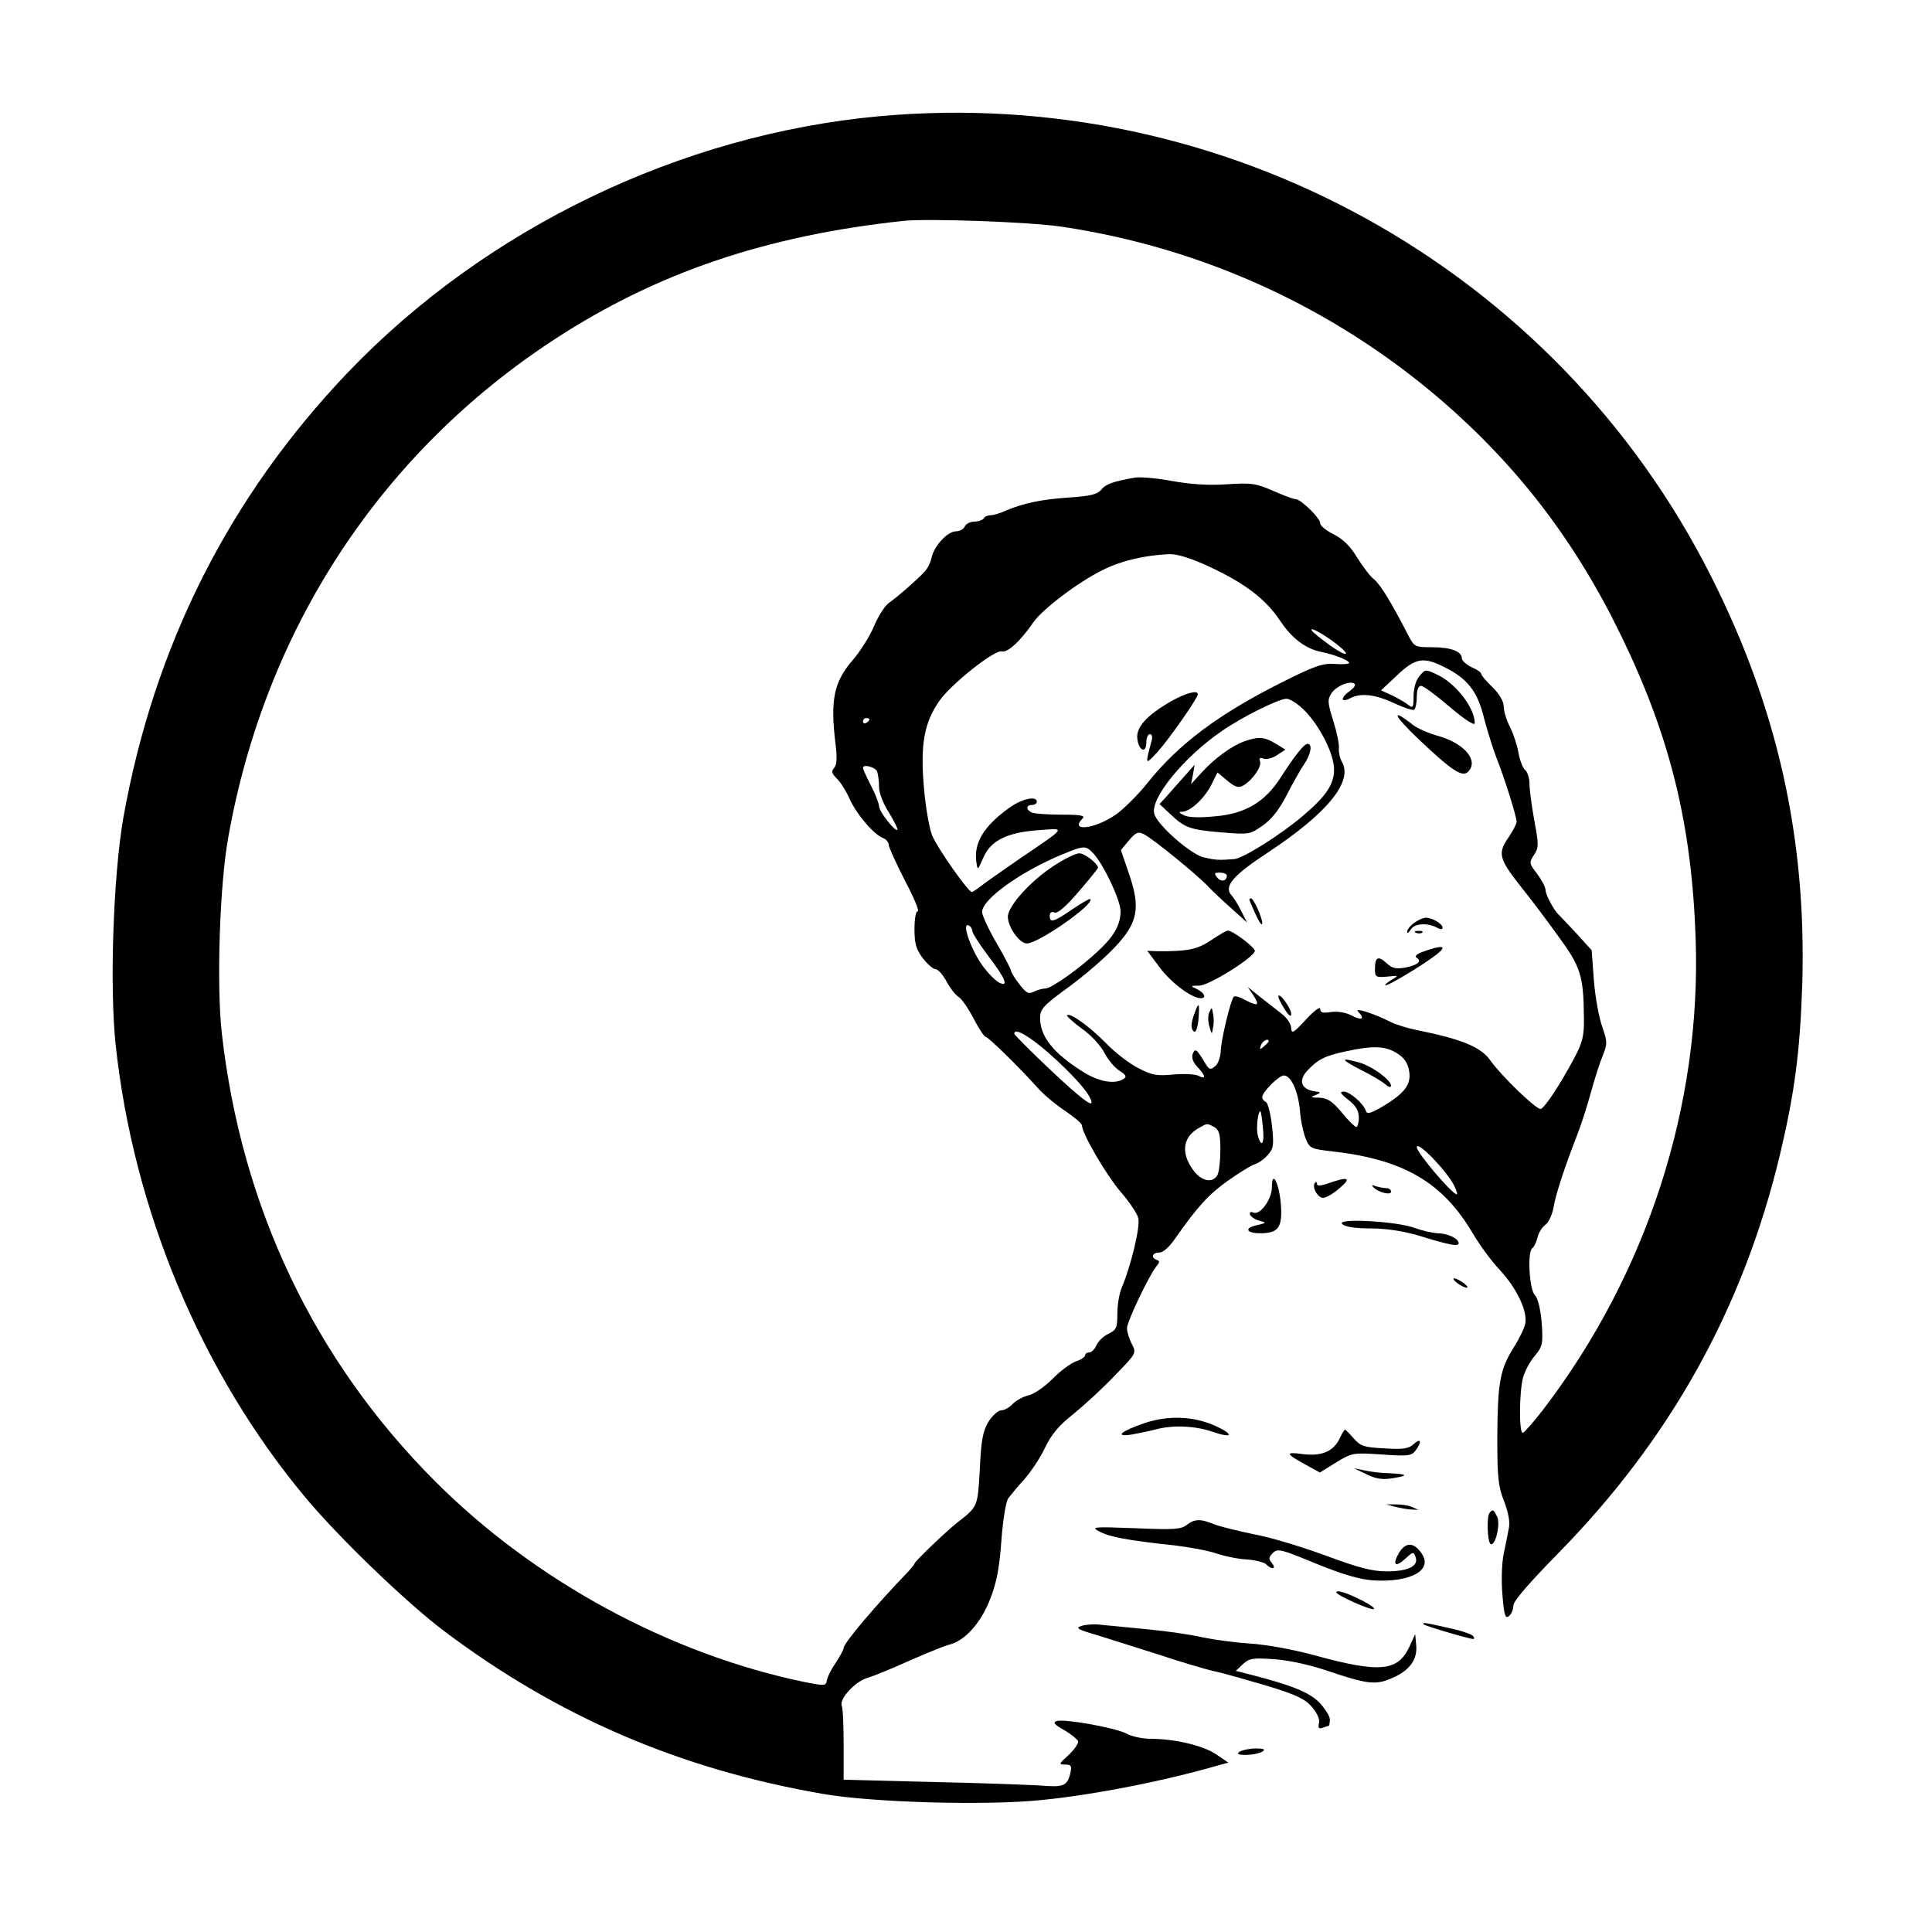 <?xml version="1.0" standalone="no"?>
<!DOCTYPE svg PUBLIC "-//W3C//DTD SVG 20010904//EN"
 "http://www.w3.org/TR/2001/REC-SVG-20010904/DTD/svg10.dtd">
<svg version="1.0" xmlns="http://www.w3.org/2000/svg"
 width="600pt" height="600pt" viewBox="0 0 600 600"
 preserveAspectRatio="xMidYMid meet">

<g transform="translate(0,600) scale(0.1,-0.1)"
fill="#000000" stroke="none">
<path d="M2730 5639 c-618 -57 -1223 -349 -1651 -797 -368 -386 -601 -849
-696 -1382 -31 -178 -43 -522 -24 -703 55 -516 267 -1021 589 -1407 105 -126
315 -328 432 -416 354 -266 731 -428 1175 -505 154 -27 509 -37 681 -19 162
16 385 60 549 108 l30 8 -40 27 c-42 27 -128 47 -202 47 -24 0 -58 7 -74 16
-37 19 -196 47 -218 39 -12 -5 -6 -11 24 -28 21 -12 40 -28 43 -34 2 -7 -11
-26 -29 -43 -31 -28 -32 -30 -11 -30 19 0 21 -4 16 -27 -10 -40 -21 -44 -94
-38 -36 2 -188 8 -337 11 l-273 7 0 107 c0 60 -2 115 -6 123 -8 21 42 75 79
86 18 5 77 29 132 54 55 24 111 47 125 50 47 12 97 68 125 141 20 50 29 98 35
183 5 65 14 122 22 131 7 9 29 36 50 59 21 24 50 68 64 98 19 40 43 69 88 104
33 27 91 80 128 119 67 69 68 70 53 98 -8 16 -15 38 -15 49 0 21 68 163 91
192 11 13 11 17 2 20 -20 7 -15 23 7 23 12 0 31 17 49 43 70 100 105 138 164
180 34 24 71 47 83 51 11 3 30 16 41 29 18 20 20 30 13 92 -4 38 -13 71 -19
73 -6 2 -11 9 -11 15 0 15 51 67 67 67 22 0 44 -47 50 -107 2 -32 11 -72 18
-89 12 -30 17 -32 77 -39 227 -25 349 -96 444 -259 20 -33 56 -83 81 -109 53
-57 87 -128 80 -167 -3 -15 -20 -50 -38 -78 -41 -66 -48 -107 -49 -279 0 -121
3 -150 21 -195 13 -34 19 -64 15 -83 -3 -16 -10 -52 -16 -80 -6 -28 -8 -84 -4
-128 5 -64 9 -75 20 -66 8 6 14 21 14 33 0 14 49 70 138 161 350 356 576 763
690 1240 45 189 62 317 69 525 14 454 -76 861 -284 1272 -483 957 -1510 1525
-2583 1427z m567 -343 c437 -65 844 -251 1178 -538 239 -206 418 -440 560
-733 152 -313 219 -586 231 -940 18 -519 -151 -1040 -473 -1462 -31 -40 -60
-73 -64 -73 -12 0 -11 127 1 172 6 21 22 51 37 68 24 29 25 37 21 101 -4 44
-11 76 -22 88 -17 19 -23 135 -7 145 5 3 12 18 16 33 3 15 15 33 25 40 10 7
21 32 25 55 7 42 37 131 73 223 11 28 30 86 42 130 12 44 29 97 38 118 14 35
14 42 -2 88 -10 28 -22 92 -26 144 l-7 94 -48 53 c-27 29 -52 55 -55 58 -14
13 -40 61 -40 75 0 9 -12 32 -26 51 -25 32 -26 35 -10 59 15 23 15 32 1 106
-8 45 -15 96 -15 114 0 18 -6 38 -14 44 -7 6 -16 30 -20 52 -4 23 -15 58 -26
80 -11 21 -20 50 -20 64 0 17 -13 39 -35 61 -19 18 -35 37 -35 41 0 5 -13 14
-30 21 -16 8 -30 20 -30 27 0 22 -34 35 -93 35 -53 0 -55 1 -74 38 -51 99 -86
157 -106 173 -12 9 -35 40 -52 67 -21 35 -43 57 -72 72 -24 12 -43 27 -43 35
0 16 -60 75 -77 75 -7 0 -38 12 -70 26 -53 23 -66 25 -143 20 -57 -4 -112 0
-169 10 -46 9 -98 13 -115 11 -68 -12 -92 -20 -106 -38 -12 -14 -34 -20 -100
-24 -88 -6 -142 -18 -197 -41 -17 -8 -38 -14 -46 -14 -9 0 -19 -4 -22 -10 -3
-5 -17 -10 -30 -10 -12 0 -25 -7 -29 -15 -3 -8 -15 -15 -27 -15 -26 0 -68 -45
-76 -82 -3 -15 -13 -35 -23 -45 -27 -28 -83 -77 -109 -95 -13 -9 -33 -41 -46
-71 -12 -30 -42 -78 -66 -106 -60 -69 -71 -125 -54 -263 5 -40 4 -63 -4 -72
-10 -11 -8 -18 7 -33 11 -10 29 -38 40 -63 22 -49 76 -112 105 -123 9 -3 17
-13 17 -21 0 -7 23 -57 50 -110 28 -53 46 -96 40 -96 -6 0 -10 -24 -10 -56 0
-44 5 -62 26 -90 15 -19 32 -34 40 -34 7 0 22 -17 33 -37 11 -21 28 -43 38
-49 10 -6 31 -37 47 -68 16 -31 33 -56 37 -56 8 0 108 -98 164 -161 17 -19 54
-50 83 -69 28 -19 52 -39 52 -45 1 -27 77 -156 120 -206 27 -31 52 -68 55 -82
7 -26 -23 -149 -51 -215 -8 -18 -14 -55 -14 -82 0 -44 -3 -50 -27 -62 -16 -7
-32 -23 -38 -36 -5 -12 -15 -22 -22 -22 -7 0 -13 -4 -13 -9 0 -5 -13 -14 -29
-19 -16 -6 -49 -30 -73 -55 -25 -25 -59 -48 -76 -51 -16 -4 -38 -16 -48 -27
-9 -10 -25 -19 -35 -19 -9 0 -27 -16 -39 -35 -17 -28 -23 -56 -27 -146 -7
-120 -5 -117 -72 -169 -36 -29 -131 -120 -131 -126 0 -2 -8 -12 -17 -22 -104
-108 -203 -225 -203 -240 0 -5 -11 -25 -24 -45 -14 -20 -26 -44 -28 -55 -3
-18 -6 -18 -68 -6 -421 87 -841 315 -1150 625 -374 375 -600 850 -661 1389
-17 148 -7 463 20 610 115 648 475 1196 1016 1548 315 205 653 320 1080 366
77 8 391 -3 492 -18z m459 -1056 c111 -52 174 -100 219 -167 38 -57 80 -88
130 -98 40 -8 85 -26 85 -34 0 -3 -20 -5 -43 -3 -37 3 -62 -5 -158 -53 -204
-102 -327 -194 -425 -316 -30 -38 -75 -82 -99 -99 -65 -45 -145 -54 -103 -12
9 9 -5 12 -64 12 -42 0 -83 3 -92 6 -20 8 -21 24 -1 24 8 0 15 5 15 10 0 20
-48 9 -86 -19 -78 -56 -110 -108 -102 -167 4 -29 4 -28 22 13 23 53 74 78 173
85 84 6 88 12 -62 -90 -49 -34 -101 -70 -115 -81 -14 -11 -28 -21 -32 -21 -11
0 -105 133 -123 175 -9 22 -21 90 -26 153 -11 130 1 197 48 265 36 52 172 160
194 154 18 -5 58 32 98 90 28 41 139 125 216 163 58 29 132 46 207 49 23 1 68
-13 124 -39z m392 -238 c52 -40 37 -45 -18 -6 -27 20 -53 40 -56 46 -8 13 33
-9 74 -40z m338 -74 c71 -35 103 -75 123 -159 11 -41 28 -96 39 -124 24 -60
62 -181 62 -197 0 -7 -12 -29 -26 -50 -33 -48 -29 -65 38 -150 29 -36 82 -106
117 -155 70 -95 79 -123 80 -254 1 -56 -4 -76 -30 -125 -45 -84 -90 -152 -104
-158 -12 -4 -122 102 -156 150 -29 42 -89 67 -229 95 -30 6 -68 18 -83 26 -49
25 -114 46 -99 31 22 -22 12 -29 -20 -12 -19 10 -44 14 -65 11 -25 -4 -33 -2
-33 10 0 8 -19 -6 -45 -34 -38 -41 -44 -45 -45 -26 0 12 -13 32 -30 45 -17 13
-47 37 -68 53 l-37 30 18 -27 c20 -32 14 -34 -27 -13 -16 9 -31 13 -34 10 -10
-9 -41 -139 -41 -171 -1 -17 -8 -38 -17 -45 -15 -12 -18 -11 -28 4 -30 50 -34
53 -42 34 -4 -12 1 -26 15 -41 26 -27 27 -40 3 -27 -10 5 -45 7 -78 4 -51 -5
-67 -2 -109 20 -28 14 -72 48 -100 77 -51 52 -112 96 -121 87 -3 -2 18 -21 45
-41 28 -19 59 -53 70 -74 11 -22 32 -47 47 -57 21 -13 24 -19 13 -26 -27 -17
-76 -9 -125 22 -93 58 -134 110 -134 168 0 27 11 39 88 95 48 35 112 90 143
123 73 77 82 122 45 230 l-25 73 25 30 c22 26 29 28 47 19 29 -15 165 -126
197 -160 14 -15 47 -46 74 -70 l49 -44 -18 35 c-9 19 -23 42 -31 50 -24 28 6
62 116 134 181 120 262 218 228 279 -7 12 -11 31 -10 42 2 11 -6 50 -17 85
-18 58 -19 67 -6 87 15 23 60 41 72 29 4 -4 -3 -13 -15 -22 -29 -20 -29 -38 0
-23 33 18 78 13 138 -15 30 -14 57 -23 62 -20 4 3 8 21 8 40 0 21 5 34 13 34
8 0 48 -30 90 -66 46 -39 77 -59 77 -50 0 48 -59 124 -117 151 -36 17 -37 17
-55 -5 -11 -13 -18 -38 -18 -62 0 -34 -2 -38 -14 -29 -8 7 -30 20 -50 30 l-37
17 50 47 c57 54 82 58 147 25z m-434 -135 c49 -51 91 -135 91 -183 0 -46 -25
-83 -96 -143 -70 -60 -187 -133 -214 -135 -50 -4 -59 -3 -97 6 -40 11 -141 99
-151 134 -15 46 91 177 210 258 65 45 175 99 200 100 12 0 37 -17 57 -37z
m-1352 -27 c0 -3 -4 -8 -10 -11 -5 -3 -10 -1 -10 4 0 6 5 11 10 11 6 0 10 -2
10 -4z m24 -162 c3 -9 6 -30 6 -48 0 -19 13 -52 31 -80 16 -27 28 -50 26 -53
-7 -7 -57 57 -57 73 0 8 -11 37 -25 64 -14 27 -25 52 -25 55 0 13 38 3 44 -11z
m673 -256 c32 -36 83 -144 83 -178 0 -41 -20 -77 -67 -121 -59 -56 -148 -119
-167 -119 -10 0 -26 -5 -36 -10 -16 -8 -23 -4 -44 23 -15 19 -26 38 -26 42 0
4 -20 43 -45 86 -25 43 -45 86 -45 97 0 39 119 125 250 179 68 28 72 28 97 1z
m413 -67 c0 -18 -18 -21 -30 -6 -10 13 -9 15 9 15 11 0 21 -4 21 -9z m-790
-174 c1 -7 23 -41 50 -77 53 -69 64 -98 32 -81 -11 6 -32 27 -47 47 -39 51
-72 146 -45 129 6 -3 10 -12 10 -18z m233 -374 c83 -73 136 -134 137 -157 0
-12 -38 17 -120 94 -66 62 -120 116 -120 120 0 19 44 -6 103 -57z m687 33 c0
-2 -7 -9 -15 -16 -13 -11 -14 -10 -9 4 5 14 24 23 24 12z m397 -36 c23 -14 34
-29 39 -55 8 -43 -14 -71 -85 -113 -35 -20 -46 -23 -49 -12 -8 23 -50 60 -69
60 -14 0 -10 -7 15 -26 23 -18 32 -34 32 -55 0 -16 -4 -29 -8 -29 -4 0 -25 20
-45 45 -30 36 -45 45 -70 46 -26 0 -28 2 -12 8 19 8 19 9 -4 12 -41 7 -49 34
-21 64 33 35 54 46 120 60 82 18 121 17 157 -5z m-415 -232 c6 -50 -5 -66 -16
-23 -6 22 2 81 9 73 1 -2 5 -24 7 -50z m-151 2 c15 -9 19 -22 19 -71 0 -33 -4
-68 -9 -78 -15 -28 -53 -19 -78 19 -37 53 -28 101 22 128 25 14 23 14 46 2z
m744 -180 c9 -18 13 -31 8 -29 -21 9 -123 130 -123 146 0 23 90 -70 115 -117z"/>
<path d="M3635 3821 c-74 -43 -107 -79 -103 -115 4 -37 28 -48 28 -12 0 14 5
26 11 26 7 0 9 -9 5 -22 -20 -75 -20 -75 19 -33 36 40 125 167 125 179 0 14
-38 4 -85 -23z"/>
<path d="M4405 3705 c102 -97 136 -120 154 -102 34 34 -9 87 -91 111 -30 8
-66 24 -79 34 -71 56 -63 32 16 -43z"/>
<path d="M3880 3206 c0 -2 9 -23 20 -47 11 -24 20 -36 20 -26 0 18 -27 77 -35
77 -3 0 -5 -2 -5 -4z"/>
<path d="M4392 3134 c-12 -8 -22 -21 -22 -27 0 -7 5 -4 11 6 11 19 50 22 80 7
12 -7 19 -7 19 -1 0 12 -32 31 -52 31 -8 0 -24 -7 -36 -16z"/>
<path d="M3761 3080 c-43 -29 -74 -35 -167 -34 l-31 1 39 -52 c35 -47 99 -95
127 -95 19 0 12 16 -11 28 -22 10 -22 11 7 11 30 1 164 84 172 107 3 10 -68
64 -84 64 -5 0 -28 -14 -52 -30z"/>
<path d="M4398 3103 c7 -3 16 -2 19 1 4 3 -2 6 -13 5 -11 0 -14 -3 -6 -6z"/>
<path d="M4421 3045 c-21 -7 -29 -15 -22 -19 18 -11 5 -23 -35 -31 -29 -5 -41
-2 -58 14 -26 24 -36 19 -36 -19 0 -24 3 -26 38 -23 37 4 37 4 12 -11 -14 -9
-21 -15 -17 -16 12 0 124 68 160 97 33 26 16 29 -42 8z"/>
<path d="M3970 2905 c0 -5 9 -23 20 -40 13 -20 20 -24 20 -14 0 18 -39 71 -40
54z"/>
<path d="M3710 2854 c-12 -32 -13 -51 -1 -58 5 -3 11 14 13 39 4 52 1 55 -12
19z"/>
<path d="M3756 2857 c-5 -9 -5 -29 0 -45 7 -25 8 -26 11 -4 3 12 3 32 0 45 -3
19 -4 20 -11 4z"/>
<path d="M3865 3698 c-39 -14 -92 -52 -133 -97 l-33 -36 6 30 5 30 -31 -35
c-17 -19 -42 -47 -54 -61 l-24 -26 32 -30 c46 -44 63 -50 160 -58 85 -7 89 -7
128 21 28 19 51 49 74 93 19 37 43 80 54 96 22 31 28 65 12 65 -11 0 -39 -35
-84 -105 -48 -75 -109 -112 -202 -120 -48 -5 -84 -4 -98 3 -16 8 -18 11 -6 11
26 1 68 40 90 82 l20 40 30 -25 c24 -20 35 -24 49 -16 28 15 60 60 53 76 -4
10 0 12 11 8 9 -3 28 1 42 11 l26 17 -31 19 c-35 21 -52 22 -96 7z"/>
<path d="M3274 3312 c-73 -47 -144 -126 -144 -159 0 -32 36 -83 59 -83 36 0
212 123 197 138 -2 2 -28 -13 -56 -32 -58 -40 -70 -43 -70 -20 0 10 6 14 15
10 10 -3 35 18 75 65 33 38 60 72 60 74 0 13 -42 45 -58 45 -11 0 -46 -17 -78
-38z"/>
<path d="M4225 2678 c33 -16 68 -37 78 -46 9 -8 17 -10 17 -4 0 18 -59 61 -98
72 -61 17 -60 11 3 -22z"/>
<path d="M3950 2313 c0 -37 -36 -87 -57 -79 -9 4 -13 1 -11 -6 3 -7 15 -15 29
-19 23 -6 23 -7 -8 -14 -40 -9 -33 -25 11 -25 56 0 69 18 64 88 -5 67 -28 112
-28 55z"/>
<path d="M4128 2326 c-25 -9 -38 -10 -38 -3 0 6 -3 8 -6 4 -11 -11 7 -47 25
-47 9 0 32 13 51 30 38 32 28 37 -32 16z"/>
<path d="M4265 2313 c15 -16 55 -26 55 -14 0 6 -6 11 -14 11 -8 0 -23 3 -33 6
-12 5 -15 4 -8 -3z"/>
<path d="M4168 2199 c8 -9 40 -14 90 -14 48 0 103 -9 147 -22 97 -30 125 -35
125 -24 0 15 -35 31 -67 31 -15 1 -46 8 -68 16 -54 21 -245 32 -227 13z"/>
<path d="M4526 2015 c10 -8 24 -14 29 -14 6 0 1 6 -9 14 -11 8 -24 15 -30 15
-5 0 -1 -7 10 -15z"/>
<path d="M3556 1581 c-74 -25 -98 -45 -41 -36 22 4 56 11 75 16 53 14 121 11
174 -7 64 -22 71 -10 10 18 -67 30 -145 33 -218 9z"/>
<path d="M4162 1536 c-19 -43 -56 -59 -115 -52 -57 8 -56 2 10 -34 l42 -23 50
31 c49 30 52 31 142 25 82 -6 93 -4 105 12 21 28 17 41 -6 20 -15 -14 -32 -17
-91 -13 -63 3 -74 7 -95 31 -13 15 -25 27 -27 27 -2 0 -9 -11 -15 -24z"/>
<path d="M4245 1421 c31 -15 50 -17 85 -11 47 8 40 12 -20 15 -19 0 -51 4 -70
8 l-35 7 40 -19z"/>
<path d="M4335 1320 c17 -4 39 -8 50 -8 l20 -1 -20 9 c-11 5 -33 8 -50 8 l-30
0 30 -8z"/>
<path d="M4627 1303 c-11 -10 -8 -91 2 -98 15 -9 32 64 20 86 -11 21 -13 22
-22 12z"/>
<path d="M3685 1264 c-17 -14 -42 -15 -160 -10 -131 5 -138 4 -111 -10 31 -17
89 -28 231 -43 50 -6 110 -17 134 -26 25 -8 67 -17 93 -18 27 -2 54 -9 60 -15
18 -18 33 -15 18 4 -11 12 -10 18 3 31 15 15 25 12 134 -33 84 -34 135 -49
178 -52 114 -7 185 31 151 82 -24 37 -50 38 -71 4 -22 -38 -12 -48 20 -18 23
21 25 22 31 5 11 -28 -22 -45 -89 -45 -46 0 -87 11 -190 49 -73 27 -172 57
-222 66 -49 10 -105 24 -124 31 -43 18 -61 17 -86 -2z"/>
<path d="M4150 1055 c0 -9 110 -58 117 -52 3 3 -12 14 -34 25 -46 24 -83 36
-83 27z"/>
<path d="M3360 951 c-22 -7 -15 -11 50 -30 41 -13 127 -40 190 -60 63 -21 140
-44 170 -51 30 -6 105 -28 167 -46 91 -28 117 -41 138 -66 16 -19 25 -39 21
-50 -3 -14 0 -18 11 -14 8 3 17 6 19 6 2 0 4 9 4 20 0 10 -15 34 -33 53 -32
32 -87 54 -216 87 l-43 11 22 21 c20 18 31 20 99 15 44 -3 111 -18 161 -35
127 -43 153 -46 204 -23 54 23 79 58 74 103 l-3 33 -17 -37 c-36 -79 -91 -85
-298 -28 -66 18 -151 33 -200 36 -47 3 -112 12 -145 19 -33 8 -109 19 -170 25
-60 6 -126 12 -145 14 -19 3 -46 1 -60 -3z"/>
<path d="M4422 955 c5 -5 141 -45 153 -45 4 0 4 4 0 9 -3 5 -36 17 -75 25 -75
17 -86 19 -78 11z"/>
<path d="M3850 560 c-11 -7 -6 -10 20 -10 19 0 42 5 50 10 11 7 6 10 -20 10
-19 0 -42 -5 -50 -10z"/>
</g>
</svg>
